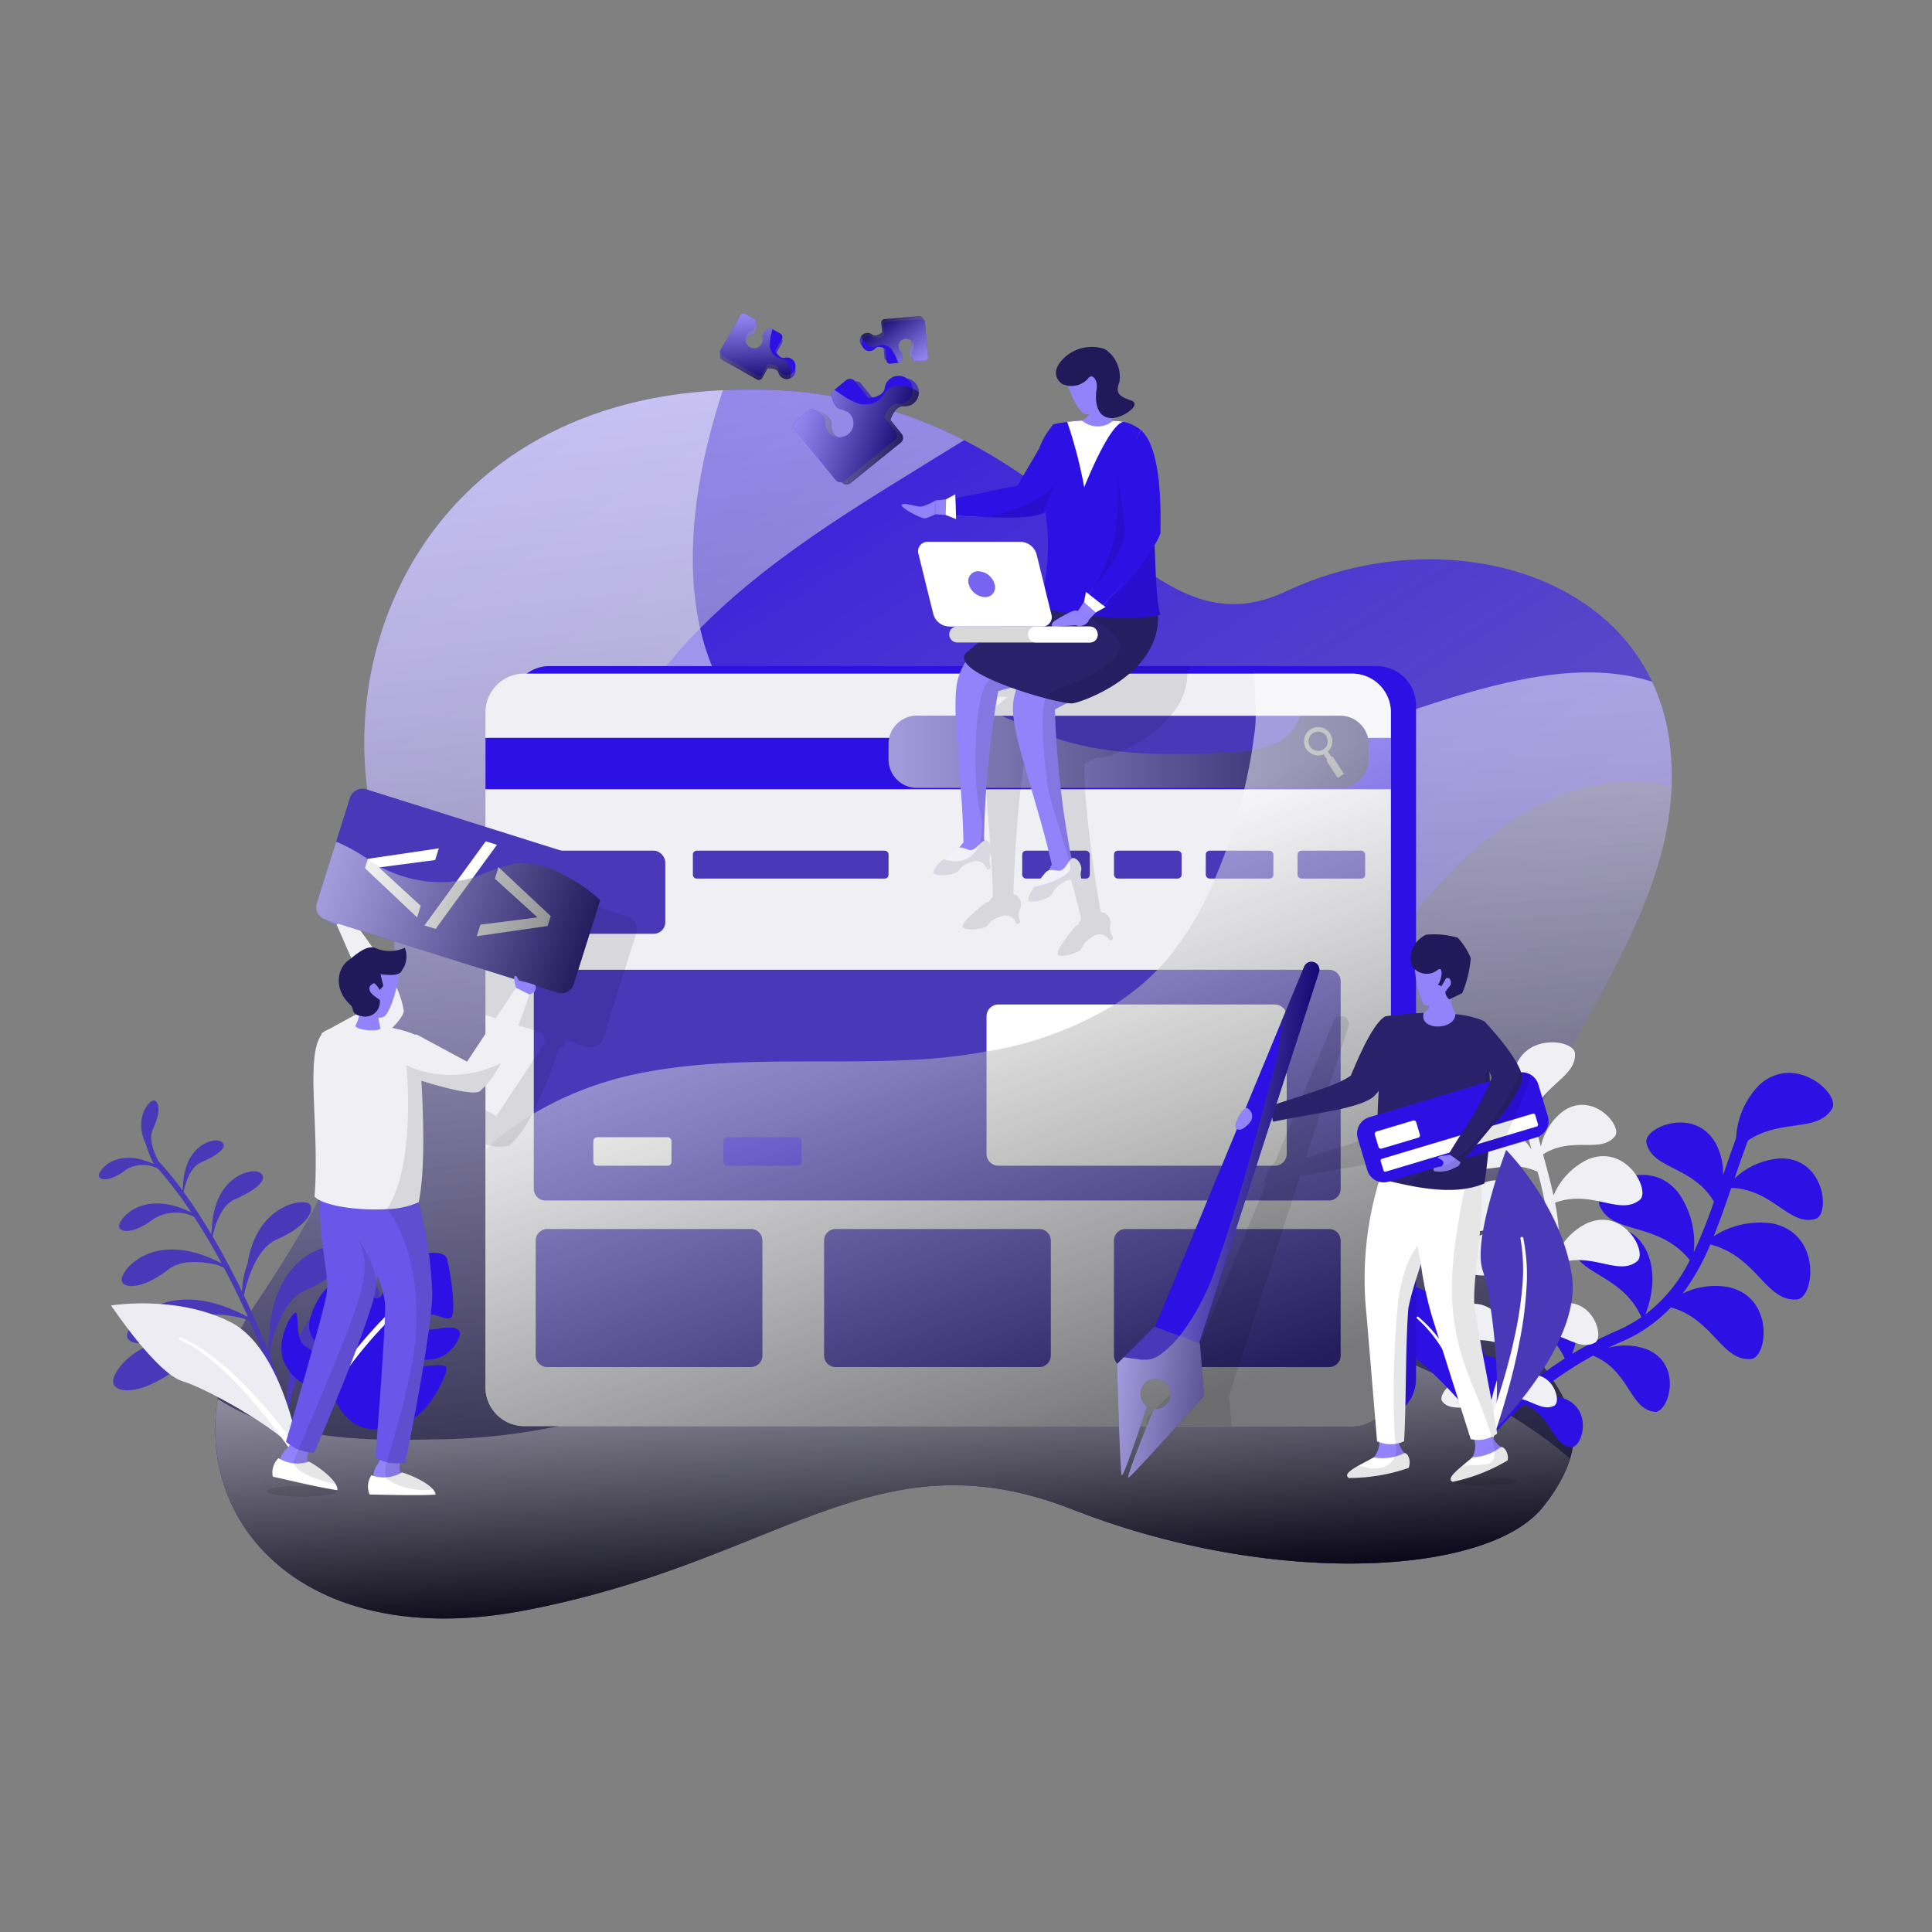 <svg xmlns="http://www.w3.org/2000/svg" xmlns:xlink="http://www.w3.org/1999/xlink" viewBox="0 0 200 200" id="CollaborationTeamIllustration"><rect x="0" y="0" width="200" height="200" fill="#808080" stroke="none"/><defs><linearGradient id="g" x1="-42.809" x2="-35.746" y1="-11.045" y2="-11.045" gradientTransform="rotate(86.29 -5.648 75.049)" xlink:href="#a"></linearGradient><linearGradient id="d" x1="49.175" x2="129.169" y1="37.427" y2="162.763" gradientUnits="userSpaceOnUse"><stop offset="0" stop-color="#2d10e4" class="stopColor10e2e4 svgShape"></stop><stop offset=".357" stop-color="#4933d3" class="stopColor33a1d3 svgShape"></stop><stop offset=".796" stop-color="#6456c0" class="stopColor5c56c0 svgShape"></stop><stop offset="1" stop-color="#4938b8" class="stopColor6c38b8 svgShape"></stop></linearGradient><linearGradient id="e" x1="89.021" x2="102.297" y1="28.057" y2="161.931" xlink:href="#b"></linearGradient><linearGradient id="f" x1="91.228" x2="93.44" y1="132.017" y2="165.209" xlink:href="#b"></linearGradient><linearGradient id="a" x1="68.646" x2="80.03" y1="60.787" y2="60.787" gradientTransform="rotate(17.806 134.03 96.279)" gradientUnits="userSpaceOnUse"><stop offset="0" stop-color="#ffffff" class="stopColorffffff svgShape"></stop><stop offset=".12" stop-color="#e8e8e8" class="stopColore8e8e8 svgShape"></stop><stop offset=".372" stop-color="#ababab" class="stopColorababab svgShape"></stop><stop offset=".733" stop-color="#4b4b4b" class="stopColor4b4b4b svgShape"></stop><stop offset="1"></stop></linearGradient><linearGradient id="b" x1="95.851" x2="99.908" y1="72.194" y2="165.5" gradientUnits="userSpaceOnUse"><stop offset="0" stop-color="#ffffff" class="stopColorffffff svgShape"></stop><stop offset=".085" stop-color="#f5f5f5" class="stopColorf5f5f5 svgShape"></stop><stop offset=".229" stop-color="#dbdbdb" class="stopColordbdbdb svgShape"></stop><stop offset=".413" stop-color="#b0b0b0" class="stopColorb0b0b0 svgShape"></stop><stop offset=".631" stop-color="#747474" class="stopColor747474 svgShape"></stop><stop offset=".876" stop-color="#292929" class="stopColor292929 svgShape"></stop><stop offset="1"></stop></linearGradient><linearGradient id="h" x1="-108.958" x2="-102.795" y1="185.773" y2="185.773" gradientTransform="rotate(-128.316 -42.668 62.287)" xlink:href="#a"></linearGradient><linearGradient id="c" x1="91.982" x2="141.685" y1="77.829" y2="77.829" gradientUnits="userSpaceOnUse"><stop offset="0" stop-color="#ffffff" class="stopColorffffff svgShape"></stop><stop offset=".256" stop-color="#c2c2c2" class="stopColorc2c2c2 svgShape"></stop><stop offset=".845" stop-color="#292929" class="stopColor292929 svgShape"></stop><stop offset="1"></stop></linearGradient><linearGradient id="i" x1="92.005" x2="111.264" y1="93.951" y2="149.419" xlink:href="#c"></linearGradient><linearGradient id="j" x1="117.172" x2="133.399" y1="128.223" y2="128.223" gradientTransform="rotate(6.459 143.583 129.104)" xlink:href="#c"></linearGradient><linearGradient id="k" x1="34.3" x2="62.191" y1="87.871" y2="87.871" gradientTransform="rotate(17.482 30.432 88.115)" xlink:href="#a"></linearGradient></defs><g data-name="Layer 1" fill="#000000" class="color000000 svgShape"><g data-name="Collaboration Team" fill="#000000" class="color000000 svgShape"><path fill="url(#d)" d="M155.423 125.014c-3.477 13.953 9.787 17.085 7.113 25.989a15.31 15.31 0 0 1-2.776 4.956c-5.668 7.229-28.191 8.365-48.73.299-20.549-8.055-30.175 5.427-56.829 10.475-21.858 4.142-33.802-8.192-31.668-21.926a23.853 23.853 0 0 1 3.454-9.065c2.295-3.671 19.884-27.628 13.424-47.776-6.287-19.655 4.682-46.217 35.42-47.57.769-.035 1.56-.058 2.352-.058a47.789 47.789 0 0 1 22.626 5.232c15.272 7.837 21.502 21.192 33.286 15.662 14.181-6.678 32.023-3.201 37.932 9.34a20.772 20.772 0 0 1 1.813 6.287 26.308 26.308 0 0 1 .195 4.532c-.585 15.547-13.918 28.788-17.612 43.623Z"></path><path fill="url(#b)" style="mix-blend-mode:overlay" d="M159.76 155.96c-5.668 7.228-28.191 8.364-48.73.298-20.549-8.055-30.175 5.427-56.829 10.475-26.642 5.048-38.563-14.377-28.214-30.99 2.295-3.672 19.884-27.63 13.424-47.777-6.287-19.655 4.682-46.217 35.42-47.57-6.276 18.977-5.427 41.959 25.22 43.554 29.05 1.526 53.49-18.943 70.976-13.378a20.772 20.772 0 0 1 1.813 6.287c2.26 17.555-13.367 31.897-17.417 48.156s14.629 17.818 4.337 30.944Z" opacity=".5"></path><path fill="url(#e)" style="mix-blend-mode:overlay" d="M159.76 155.96c-5.668 7.228-28.191 8.364-48.73.298-20.549-8.055-30.175 5.427-56.829 10.475-26.642 5.048-38.563-14.377-28.214-30.99 2.295-3.672 19.884-27.63 13.424-47.777-6.287-19.655 4.682-46.217 35.42-47.57.769-.035 1.56-.058 2.352-.058a47.789 47.789 0 0 1 22.626 5.232q-2.254 1.377-4.509 2.777c-8.387 5.163-16.878 10.418-23.659 17.566-6.77 7.148-11.76 16.522-11.588 26.367.218 11.83 8.169 22.752 18.69 28.156s23.177 5.714 34.57 2.536a44.772 44.772 0 0 0 16.408-8.1c6.712-5.485 11.13-13.218 16.5-20.034 5.358-6.815 12.506-13.16 21.146-13.837a19.378 19.378 0 0 1 5.668.39c-.585 15.547-13.918 28.788-17.612 43.624-4.05 16.258 14.629 17.818 4.337 30.944Z" opacity=".5"></path><path fill="url(#f)" style="mix-blend-mode:overlay" d="M162.536 151.002a15.31 15.31 0 0 1-2.776 4.957c-5.668 7.229-28.191 8.365-48.73.299-20.549-8.055-30.175 5.427-56.829 10.475-21.858 4.142-33.802-8.192-31.668-21.926a21.351 21.351 0 0 0 5.072 2.41c5.484 1.812 11.359 1.938 17.13 1.79a64.71 64.71 0 0 0 12.977-1.355c6.024-1.388 11.623-4.188 17.371-6.46 26.86-10.659 59.056-9.523 83.093 6.506a42.708 42.708 0 0 1 4.36 3.304Z" opacity=".5"></path><path fill="#2d10e4" d="M178.93 133.242a7.653 7.653 0 0 0-4.73.658 24.218 24.218 0 0 0 2.848-5.07c4.797 1.187 5.73 5.935 8.965 5.692 1.805-.135 2.613-6.738-2.449-7.853a8.83 8.83 0 0 0-6.162 1.306c.632-1.564 1.216-3.236 1.818-4.999 4.322.122 6.003 4.008 8.724 3.199 1.519-.452.982-6.248-3.554-6.26a7.582 7.582 0 0 0-4.836 2.089c.431-1.265.89-2.582 1.385-3.936 3.426-2.295 7.218-.806 8.719-3.301.899-1.495-3.841-5.81-7.54-2.45a8.46 8.46 0 0 0-2.399 5.494c-.48 1.32-.928 2.608-1.35 3.844a6.475 6.475 0 0 0-.736-3.252c-2.19-3.972-7.531-1.658-7.198-.11.597 2.772 4.804 2.383 6.99 6.1a52.786 52.786 0 0 1-2.097 5.26 8.933 8.933 0 0 0-1.626-6.233c-3.293-4.004-8.808-.286-8.11 1.384 1.279 3.054 6.099 1.614 9.338 5.643a15.697 15.697 0 0 1-4.6 5.615c.468-1.21 1.29-3.992.158-6.468-2.043-4.47-8.002-2.405-7.768-.704.429 3.115 5.21 2.962 7.194 7.463a15.355 15.355 0 0 1-2.589 1.428 37.541 37.541 0 0 0-4.588 2.384 6.85 6.85 0 0 0 .19-4.76c-1.485-3.816-6.54-2.383-6.427-.958.2 2.527 3.943 2.699 5.483 6.186a41.365 41.365 0 0 0-5.55 4.245 4.662 4.662 0 0 0-.138-2.66c-1.147-2.945-5.049-1.84-4.961-.74.147 1.854 2.76 2.07 4.04 4.397a24.996 24.996 0 0 0-1.512 1.6.616.616 0 0 0 .028.826.604.604 0 0 0 .047.043.616.616 0 0 0 .87-.075 31.715 31.715 0 0 1 2.974-2.925c2.864 1.213 2.867 4.245 4.862 4.464 1.097.12 2.318-3.748-.592-4.981a5.311 5.311 0 0 0-3.747.063 40.05 40.05 0 0 1 6.608-4.555c3.789 1.55 3.773 5.532 6.376 5.817 1.421.155 3.004-4.855-.766-6.453a6.424 6.424 0 0 0-4.07-.157 34.31 34.31 0 0 1 1.364-.628 15.455 15.455 0 0 0 5.16-3.573c4.36 1.212 5.258 5.574 8.276 5.347 1.712-.128 2.478-6.389-2.322-7.446Z" class="color10e2e4 svgShape"></path><path fill="#f0eff4" d="M158.177 142.388a4.385 4.385 0 0 0-2.527 1.786 33.067 33.067 0 0 1 2.392-6.18c3.304-.703 5.144 2.02 7.053 1.006 1.042-.555-.207-4.709-3.522-4.047a5.303 5.303 0 0 0-2.85 1.784c.204-.354.415-.708.64-1.062a12.756 12.756 0 0 0 1.863-4.86c3.593-1.29 6.268 1.33 8.242-.243 1.108-.883-1.279-5.51-5.045-4.001a6.445 6.445 0 0 0-3.044 2.859 19.745 19.745 0 0 0-.405-4.925c3.824-1.42 6.668 1.386 8.762-.283 1.168-.932-1.349-5.812-5.32-4.22a7.288 7.288 0 0 0-3.598 3.755c-.296-1.36-.675-2.773-1.082-4.256 3.005-1.925 5.958-.055 7.438-1.872.826-1.014-2.234-4.719-5.334-2.619a6.26 6.26 0 0 0-2.329 3.673 159.056 159.056 0 0 1-.884-3.329c1.27-3.158 4.55-3.905 4.414-6.305-.08-1.437-5.32-2.178-6.282 1.832a6.984 6.984 0 0 0 .916 4.864c.287 1.124.58 2.212.866 3.25a5.346 5.346 0 0 0-2.014-1.876c-3.34-1.692-5.909 2.369-4.962 3.27 1.696 1.614 4.385-.607 7.604.914a43.592 43.592 0 0 1 1.014 4.563 7.375 7.375 0 0 0-4.006-3.497c-4.107-1.202-6.142 3.898-4.89 4.713 2.292 1.49 4.911-1.733 8.994-.49a12.958 12.958 0 0 1-.53 5.969 7.185 7.185 0 0 0-2.897-4.487c-3.472-2.1-6.578 2.08-5.628 3.13 1.74 1.926 4.932-.4 8.377 1.749a12.676 12.676 0 0 1-1.102 2.177 30.978 30.978 0 0 0-2.022 3.76 5.654 5.654 0 0 0-2.083-3.337c-2.787-1.913-5.57 1.414-4.83 2.334 1.311 1.63 3.944.008 6.616 1.672a34.157 34.157 0 0 0-1.814 5.475 3.846 3.846 0 0 0-1.33-1.75c-2.152-1.477-4.3 1.091-3.729 1.801.962 1.196 2.845.129 4.8 1.121a20.67 20.67 0 0 0-.288 1.795.508.508 0 0 0 .403.55.434.434 0 0 0 .052.008.509.509 0 0 0 .558-.455 26.168 26.168 0 0 1 .67-3.379c2.518-.503 3.929 1.565 5.392.787.804-.428-.16-3.635-2.719-3.124Z" class="colorf0eff4 svgShape"></path><path fill="#4938b8" d="M154.174 148.633s9.633-9.272 8.55-16.563-6.809-13.034-6.809-13.034-3.529 9.275-2.43 12.467 2.323 14.965.69 17.13Z" class="color6c38b8 svgShape"></path><path fill="#ffffff" d="M153.75 148.47a70.822 70.822 0 0 0 1.686-4.917c.507-1.661.96-3.34 1.324-5.037a38.744 38.744 0 0 0 .81-5.134 19.136 19.136 0 0 0-.169-5.165.147.147 0 0 1 .112-.174.15.15 0 0 1 .174.11 19.482 19.482 0 0 1 .329 5.26 39.267 39.267 0 0 1-.668 5.223 62.175 62.175 0 0 1-1.187 5.125 71.558 71.558 0 0 1-1.563 5.034.454.454 0 1 1-.855-.304l.004-.01Z" class="colorffffff svgShape"></path><path fill="#2d10e4" d="M154.106 149.698s1.332-9.71-2.604-13.414-9.838-4.407-9.838-4.407 2.183 6.94 4.264 8.277 8.135 7.556 8.178 9.544Z" class="color10e2e4 svgShape"></path><path fill="#ffffff" d="M153.788 149.797a51.891 51.891 0 0 0-1.264-3.596 45.065 45.065 0 0 0-1.525-3.499 28.394 28.394 0 0 0-1.866-3.322 14.024 14.024 0 0 0-2.443-2.895.107.107 0 0 1-.015-.151.11.11 0 0 1 .15-.016 14.282 14.282 0 0 1 2.578 2.877 28.796 28.796 0 0 1 1.988 3.309 45.613 45.613 0 0 1 1.645 3.488c.502 1.186.971 2.378 1.387 3.606a.333.333 0 1 1-.63.214l-.003-.008Z" class="colorffffff svgShape"></path><path fill="#4938b8" d="M38.768 133.138c-1.664-.612-8.664 1.014-9.05 11.282-.055.318-.091.624-.116.921a59.476 59.476 0 0 0-1.646-4.936.112.112 0 0 0 .018-.058 5.466 5.466 0 0 1-.018-.556c.284-1.427 1.24-5.154 3.638-6.206 4.385-1.924 4.855-4.163 3.86-4.53-1.398-.514-7.286.854-7.61 9.488a8.187 8.187 0 0 0-.126 1.242 80.44 80.44 0 0 0-1.201-2.91c.136.047.214.077.214.077-.082-.05-.162-.094-.243-.142-.393-.9-.805-1.805-1.236-2.706.011-.018.85-4.672 3.354-5.77 3.679-1.614 4.073-3.493 3.239-3.8-1.078-.396-5.327.543-6.226 6.308a8.517 8.517 0 0 0-.56 2.867q-.578-1.194-1.195-2.37l.11.039c-.044-.027-.085-.05-.128-.075a76.632 76.632 0 0 0-1.837-3.305c.196-.947.805-3.188 2.276-3.834 3.247-1.424 3.37-2.507 2.432-2.853-.881-.324-4.59.538-4.794 5.977-.028.16-.047.315-.06.465q-.504-.846-1.02-1.658l.033.013-.04-.025a52.82 52.82 0 0 0-1.832-2.694c.144-.715.617-2.533 1.793-3.049 2.65-1.162 2.71-1.94 1.906-2.235-.69-.254-3.597.42-3.757 4.683a4.194 4.194 0 0 0-.052.448 34.26 34.26 0 0 0-2.507-3.06c-.393-.734-1.05-2.231-.549-3.294 1.01-2.137.458-3.124-.03-2.937-.579.22-1.897 1.968-.711 4.493a12.155 12.155 0 0 0 .82 2.065c-3.655-1.708-5.574.422-5.682 1.134-.079.517 1.001.848 2.878-.59a3.37 3.37 0 0 1 2.561-.338 4.136 4.136 0 0 1 .682.276 40.339 40.339 0 0 1 3.436 4.523c-4.804-2.368-7.32.433-7.46 1.356-.101.66 1.277 1.081 3.671-.753a4.56 4.56 0 0 1 3.548-.377 5.195 5.195 0 0 1 .534.222 68.935 68.935 0 0 1 2.857 4.836c-6.667-3.523-10.158.338-10.349 1.593-.134.879 1.702 1.44 4.89-1.003 1.364-1.044 3.575-.778 5.03-.436a6.476 6.476 0 0 1 .672.296 84.134 84.134 0 0 1 2.489 5.104c-8.06-4.36-12.28.3-12.509 1.807-.16 1.048 2.029 1.717 5.83-1.195 1.698-1.301 4.493-.897 6.218-.465.233.095.456.195.66.303a77.789 77.789 0 0 1 1.765 4.355 9.017 9.017 0 0 0-1.675-.765c-9.179-4.618-13.982.729-14.249 2.48-.19 1.246 2.412 2.042 6.932-1.42 2.47-1.892 6.897-.753 8.55-.228a6.452 6.452 0 0 1 .57.339c.007.004.016.001.023.004a39.847 39.847 0 0 1 2.175 8.172.283.283 0 0 0 .56-.068 27.154 27.154 0 0 0-.66-3.35c-.006-.136-.015-.27-.013-.413.339-1.701 1.478-6.13 4.327-7.379 5.213-2.287 5.772-4.95 4.59-5.385Z" class="color6c38b8 svgShape"></path><path fill="#edecf2" d="M31.123 150.998s-1.648-11.258-7.231-14.118-12.393-1.74-12.393-1.74 4.673 7.034 7.426 7.855 11.509 5.8 12.198 8.003Z" class="colorecf2ef svgShape"></path><path fill="#ffffff" d="M30.801 151.212a60.258 60.258 0 0 0-2.57-3.602 52.324 52.324 0 0 0-2.83-3.41 32.977 32.977 0 0 0-3.153-3.103 16.285 16.285 0 0 0-3.658-2.44.125.125 0 0 1-.066-.164.127.127 0 0 1 .163-.065 16.58 16.58 0 0 1 3.803 2.376 33.404 33.404 0 0 1 3.285 3.048 52.902 52.902 0 0 1 2.96 3.36 60.88 60.88 0 0 1 2.71 3.573.386.386 0 0 1-.634.442l-.005-.008Z" class="colorffffff svgShape"></path><path fill="#2d10e4" d="M42.23 147.162c-3.082 1.237-4.866.866-6.056-.177s-1.159-1.938-2.265-2.738-2.767-.376-4.255-2.757.646-5.878.995-5.577-.172 2.846 1.054 3.523 1.152 1.328 1.427.472-.739-.723-1.08-2.182 1.334-4.362 2.224-4.697-.35 1.467.598 2.716 1.643 1.607 1.838.873-2.197-3.998-.5-4.788 3.404-.891 2.966-.033-1.275 2.249-.581 2.525 1.135-.175 1.123-1.312-.51-2.026.177-2.358 5.994-1.773 6.375-.355.954 5.475.473 6.049-2.081-.79-2.764-.092-.876 1.676 1.111 1.329 3.29-.199 2.01 1.643-3.112 1.578-4.21 1.428-1.96.936-.924.985 4.258-.737 4.266.014-1.818 4.632-4.002 5.509Z" class="color10e2e4 svgShape"></path><path fill="#ffffff" d="M31.057 151.502a.267.267 0 0 1-.07-.01.271.271 0 0 1-.192-.333c2.262-8.402 8.333-14.495 13.37-18.865a.272.272 0 0 1 .356.41c-4.978 4.32-10.978 10.337-13.2 18.597a.272.272 0 0 1-.264.2Z" class="colorffffff svgShape"></path><path fill="#4938b8" d="m93.236 45.826-5.18 4.186a.675.675 0 0 1-.938-.087l-.018-.017-4.175-5.178a.665.665 0 0 1 .108-.93l1.54-1.233.018-.018c.443.142 1.502.59 1.496 1.35a1.478 1.478 0 0 0 .306 1.088 1.174 1.174 0 0 0 .294.272 1.46 1.46 0 0 0 1.985-2.102 1.417 1.417 0 0 0-.917-.52c-.021-.008-.057-.007-.079-.014a.767.767 0 0 1-.378-.193 1.485 1.485 0 0 1-.156-.146 3.026 3.026 0 0 1-.486-1.419l.224-.178 1.334-1.073a.542.542 0 0 1 .292-.132.645.645 0 0 1 .63.226l1.168 1.447.247.306a4.03 4.03 0 0 0 .48-.084 2.083 2.083 0 0 0 .835-.375.902.902 0 0 0 .35-.531 1.49 1.49 0 0 1 .075-.381 1.45 1.45 0 0 1 .448-.619 1.331 1.331 0 0 1 1.12-.295 1.421 1.421 0 0 1 .938.527 1.37 1.37 0 0 1 .319.901 1.45 1.45 0 0 1-1.624 1.456c-.724-.006-1.134.899-1.311 1.414l1.149 1.43a.647.647 0 0 1-.094.922Z" class="color6c38b8 svgShape"></path><path fill="#2d10e4" d="m92.602 45.575-5.17 4.189a.553.553 0 0 1-.332.143.658.658 0 0 1-.605-.23l-4.197-5.184a.657.657 0 0 1 .108-.93l1.55-1.265a4.286 4.286 0 0 1 .617.27c.437.235.893.595.876 1.09a1.453 1.453 0 0 0 .317 1.091 1.482 1.482 0 0 0 2.04.215 1.45 1.45 0 0 0 .232-2.058 2.015 2.015 0 0 0-.282-.27 1.231 1.231 0 0 0-.458-.206.66.66 0 0 0-.256-.059.91.91 0 0 1-.534-.338 2.858 2.858 0 0 1-.478-1.405l.352-.28 1.198-.985a.648.648 0 0 1 .92.105l.007.014 1.418 1.742a2.551 2.551 0 0 0 .38-.069 2.276 2.276 0 0 0 .935-.39.978.978 0 0 0 .338-.535 1.404 1.404 0 0 1 .535-.996 1.428 1.428 0 0 1 1.746-.058 1.119 1.119 0 0 1 .304.276 1.282 1.282 0 0 1 .303.764 1.41 1.41 0 0 1-.52 1.287 1.436 1.436 0 0 1-1.088.306c-.714-.003-1.138.91-1.311 1.413l1.16 1.433a.654.654 0 0 1-.105.92Z" class="color10e2e4 svgShape"></path><path fill="url(#a)" style="mix-blend-mode:overlay" d="m93.236 45.826-5.18 4.186a.675.675 0 0 1-.938-.087l-.018-.017a.658.658 0 0 1-.605-.23l-4.197-5.185a.657.657 0 0 1 .108-.93l1.55-1.265a4.286 4.286 0 0 1 .617.27l.018-.019c.443.142 1.502.59 1.496 1.35a1.478 1.478 0 0 0 .306 1.087 1.174 1.174 0 0 0 .294.273 1.4 1.4 0 0 0 1.12-.295 1.45 1.45 0 0 0 .231-2.058 2.015 2.015 0 0 0-.283-.27c-.021-.007-.057-.006-.078-.013a.767.767 0 0 1-.38-.193.66.66 0 0 0-.255-.059.91.91 0 0 1-.534-.338 2.858 2.858 0 0 1-.478-1.405l.352-.28.498.34a8.058 8.058 0 0 0 1.636.953 2.452 2.452 0 0 0 2.515-.264c.014-.007.018-.018.032-.025.344-.33.533-.806.921-1.087a1.305 1.305 0 0 1 .307-.175 2.227 2.227 0 0 1 .698-.134 3.05 3.05 0 0 1 1.477.26 2.684 2.684 0 0 1 .65.388 1.45 1.45 0 0 1-1.624 1.456c-.724-.006-1.134.899-1.311 1.414l1.149 1.43a.647.647 0 0 1-.094.922Z" opacity=".5"></path><path fill="#4938b8" d="m78.35 39.275-3.595-2.038a.419.419 0 0 1-.163-.56l.006-.015 2.038-3.588a.413.413 0 0 1 .562-.15l1.062.609.014.006c.019.288.001 1.001-.439 1.17a.917.917 0 0 0-.558.425.725.725 0 0 0-.09.232.906.906 0 0 0 1.665.667.88.88 0 0 0 .092-.647c-.001-.014-.01-.035-.01-.049a.476.476 0 0 1 .025-.263.904.904 0 0 1 .048-.123 1.878 1.878 0 0 1 .709-.603l.154.09.922.525a.336.336 0 0 1 .143.139.4.4 0 0 1 .013.415l-.57 1.003-.12.212a2.522 2.522 0 0 0 .158.258 1.294 1.294 0 0 0 .406.397.56.56 0 0 0 .386.08.925.925 0 0 1 .237-.043.9.9 0 0 1 .46.118.826.826 0 0 1 .425.58.881.881 0 0 1-.091.661.85.85 0 0 1-.448.389.9.9 0 0 1-1.21-.606c-.16-.42-.776-.45-1.114-.436l-.563.989a.401.401 0 0 1-.554.156Z" class="color6c38b8 svgShape"></path><path fill="#2d10e4" d="m78.35 38.852-3.594-2.031a.344.344 0 0 1-.158-.16.408.408 0 0 1-.005-.401l2.037-3.602a.408.408 0 0 1 .562-.149l1.083.607a2.654 2.654 0 0 1-.015.417c-.037.306-.142.65-.431.754a.901.901 0 0 0-.557.431.92.92 0 0 0 .34 1.226.9.9 0 0 0 1.24-.334 1.256 1.256 0 0 0 .092-.224.763.763 0 0 0 .015-.312.41.41 0 0 0-.025-.16.565.565 0 0 1 .074-.386 1.774 1.774 0 0 1 .702-.595l.242.14.841.466a.402.402 0 0 1 .149.555l-.007.007-.683 1.215a1.583 1.583 0 0 0 .126.204 1.411 1.411 0 0 0 .439.451.607.607 0 0 0 .385.074.87.87 0 0 1 .697.082.886.886 0 0 1 .43.994.694.694 0 0 1-.09.239.795.795 0 0 1-.372.348.875.875 0 0 1-.86-.007.891.891 0 0 1-.425-.558c-.16-.413-.784-.45-1.114-.436l-.563.996a.406.406 0 0 1-.555.148Z" class="color10e2e4 svgShape"></path><path fill="url(#g)" style="mix-blend-mode:overlay" d="m78.35 39.275-3.595-2.038a.419.419 0 0 1-.163-.56l.006-.015a.408.408 0 0 1-.005-.402l2.037-3.602a.408.408 0 0 1 .562-.149l1.083.607a2.654 2.654 0 0 1-.015.417l.014.006c.019.288.002 1.001-.439 1.17a.917.917 0 0 0-.558.425.725.725 0 0 0-.09.232.87.87 0 0 0 .425.579.9.9 0 0 0 1.24-.335 1.256 1.256 0 0 0 .092-.224c-.001-.014-.01-.035-.01-.049a.476.476 0 0 1 .025-.263.41.41 0 0 0-.025-.16.565.565 0 0 1 .074-.386 1.774 1.774 0 0 1 .702-.595l.242.14-.082.364a4.998 4.998 0 0 0-.179 1.161 1.522 1.522 0 0 0 .725 1.392c.007.007.014.006.022.013a6.42 6.42 0 0 1 .836.284.808.808 0 0 1 .171.137 1.382 1.382 0 0 1 .236.373 1.892 1.892 0 0 1 .186.911 1.664 1.664 0 0 1-.076.464.9.9 0 0 1-1.21-.606c-.16-.42-.776-.45-1.114-.436l-.563.989a.401.401 0 0 1-.554.156Z" opacity=".5"></path><path fill="#4938b8" d="m91.559 33.039 3.591-.318a.366.366 0 0 1 .395.321l.003.014.314 3.587a.36.36 0 0 1-.329.385l-1.064.09-.013.002c-.157-.197-.498-.718-.266-1.058a.8.8 0 0 0 .19-.581.633.633 0 0 0-.049-.211.79.79 0 0 0-1.527.345.767.767 0 0 0 .255.511c.008.01.024.02.032.03a.415.415 0 0 1 .112.201.801.801 0 0 1 .026.112 1.638 1.638 0 0 1-.21.785l-.154.012-.923.08a.293.293 0 0 1-.172-.029.35.35 0 0 1-.215-.292l-.088-1.002-.019-.212a2.188 2.188 0 0 0-.24-.107 1.127 1.127 0 0 0-.49-.084.488.488 0 0 0-.317.133.81.81 0 0 1-.148.15.785.785 0 0 1-.389.142.72.72 0 0 1-.592-.205.77.77 0 0 1-.263-.52.742.742 0 0 1 .13-.501.785.785 0 0 1 1.168-.165c.324.221.781-.062 1.016-.24l-.085-.989a.35.35 0 0 1 .32-.386Z" class="color6c38b8 svgShape"></path><path fill="#2d10e4" d="m91.768 33.343 3.588-.323a.3.3 0 0 1 .192.036.356.356 0 0 1 .203.286l.321 3.596a.356.356 0 0 1-.329.386l-1.078.1a2.323 2.323 0 0 1-.196-.306.737.737 0 0 1-.065-.755.787.787 0 0 0 .187-.586.802.802 0 0 0-.852-.712.786.786 0 0 0-.725.855 1.094 1.094 0 0 0 .045.206.669.669 0 0 0 .144.231.358.358 0 0 0 .097.103.493.493 0 0 1 .138.314 1.547 1.547 0 0 1-.209.775l-.243.02-.835.081a.35.35 0 0 1-.382-.324l.001-.009-.112-1.21a1.384 1.384 0 0 0-.19-.084 1.233 1.233 0 0 0-.54-.107.53.53 0 0 0-.313.138.76.76 0 0 1-.54.286.773.773 0 0 1-.803-.5.607.607 0 0 1-.053-.216.694.694 0 0 1 .094-.435.763.763 0 0 1 .622-.421.778.778 0 0 1 .581.19c.32.217.786-.065 1.016-.24l-.089-.993a.354.354 0 0 1 .325-.382Z" class="color10e2e4 svgShape"></path><path fill="url(#h)" style="mix-blend-mode:overlay" d="m91.559 33.039 3.591-.318a.366.366 0 0 1 .395.321l.003.014a.356.356 0 0 1 .203.286l.322 3.596a.356.356 0 0 1-.33.386l-1.078.1a2.323 2.323 0 0 1-.196-.306l-.013.002c-.157-.197-.498-.718-.266-1.058a.8.8 0 0 0 .19-.581.633.633 0 0 0-.049-.211.758.758 0 0 0-.592-.205.786.786 0 0 0-.725.855 1.094 1.094 0 0 0 .045.206c.008.01.024.02.032.03a.415.415 0 0 1 .112.201.358.358 0 0 0 .097.103.493.493 0 0 1 .138.314 1.547 1.547 0 0 1-.209.775l-.243.02-.121-.303a4.357 4.357 0 0 0-.448-.922 1.328 1.328 0 0 0-1.21-.64c-.008-.001-.013.002-.022.001a5.6 5.6 0 0 1-.741.21.704.704 0 0 1-.191-.013 1.207 1.207 0 0 1-.354-.15 1.65 1.65 0 0 1-.586-.563 1.454 1.454 0 0 1-.175-.37.785.785 0 0 1 1.17-.165c.323.221.78-.062 1.015-.24l-.085-.989a.35.35 0 0 1 .32-.386Z" opacity=".5"></path><path fill="#2d10e4" d="M146.588 73.107v69.589a4.172 4.172 0 0 1-1.721 3.407 3.891 3.891 0 0 1-2.295.746h-85.71a4.088 4.088 0 0 1-4.015-4.153V73.107a4.156 4.156 0 0 1 1.687-3.373 3.87 3.87 0 0 1 2.329-.78h85.709a4.08 4.08 0 0 1 4.016 4.153Z" class="color10e2e4 svgShape"></path><path fill="#f0eff4" d="M143.983 73.75v69.863a3.6 3.6 0 0 1-.034.505 1.893 1.893 0 0 1-.07.367 1.689 1.689 0 0 1-.056.23 1.503 1.503 0 0 1-.104.321c-.046.115-.092.23-.149.344a3.852 3.852 0 0 1-1.24 1.469 1.23 1.23 0 0 1-.252.172 3.412 3.412 0 0 1-.275.16 3.793 3.793 0 0 1-1.423.425c-.137.012-.275.023-.413.023H54.27a4.02 4.02 0 0 1-4.016-4.016V73.75a4.013 4.013 0 0 1 4.016-4.016h85.697a4.013 4.013 0 0 1 4.016 4.016Z" class="colorf0eff4 svgShape"></path><path fill="#2d10e4" d="M50.254 76.381h93.731v5.321H50.254z" class="color10e2e4 svgShape"></path><rect width="13.611" height="8.603" x="55.258" y="88.061" fill="#4938b8" rx="1.189" class="color6c38b8 svgShape"></rect><path fill="#4938b8" d="M72.125 88.061h19.457a.4.4 0 0 1 .4.4v2.09a.4.4 0 0 1-.4.4H72.125a.4.4 0 0 1-.4-.4v-2.09a.4.4 0 0 1 .4-.4Z" class="color6c38b8 svgShape"></path><rect width="6.998" height="2.889" x="105.817" y="88.061" fill="#4938b8" rx=".399" class="color6c38b8 svgShape"></rect><rect width="6.998" height="2.889" x="115.319" y="88.061" fill="#4938b8" rx=".399" class="color6c38b8 svgShape"></rect><rect width="6.998" height="2.889" x="124.821" y="88.061" fill="#4938b8" rx=".399" class="color6c38b8 svgShape"></rect><rect width="6.998" height="2.889" x="134.323" y="88.061" fill="#4938b8" rx=".399" class="color6c38b8 svgShape"></rect><path fill="#4938b8" d="M56.463 100.388h81.117a1.205 1.205 0 0 1 1.206 1.206v21.472a1.205 1.205 0 0 1-1.206 1.206H56.463a1.205 1.205 0 0 1-1.205-1.206v-21.472a1.205 1.205 0 0 1 1.205-1.206zm.197 26.837h21.06a1.205 1.205 0 0 1 1.206 1.205v11.885a1.205 1.205 0 0 1-1.205 1.206H56.66a1.205 1.205 0 0 1-1.206-1.206V128.43a1.205 1.205 0 0 1 1.206-1.205zm29.854 0h21.06a1.205 1.205 0 0 1 1.206 1.205v11.885a1.205 1.205 0 0 1-1.205 1.206H86.514a1.205 1.205 0 0 1-1.206-1.206V128.43a1.205 1.205 0 0 1 1.206-1.205zm30.005 0h21.061a1.205 1.205 0 0 1 1.205 1.205v11.885a1.205 1.205 0 0 1-1.205 1.206H116.52a1.205 1.205 0 0 1-1.205-1.206V128.43a1.205 1.205 0 0 1 1.205-1.205z" class="color6c38b8 svgShape"></path><path fill="#ffffff" d="M103.358 103.984h28.61a1.232 1.232 0 0 1 1.232 1.232v14.228a1.232 1.232 0 0 1-1.232 1.232h-28.61a1.232 1.232 0 0 1-1.232-1.232v-14.228a1.232 1.232 0 0 1 1.232-1.232zm-41.529 13.739h7.274a.408.408 0 0 1 .408.408v2.137a.408.408 0 0 1-.408.408h-7.274a.408.408 0 0 1-.408-.408v-2.137a.408.408 0 0 1 .408-.408z" class="colorffffff svgShape"></path><path fill="#2d10e4" d="M75.29 117.723h7.273a.408.408 0 0 1 .408.408v2.137a.408.408 0 0 1-.408.408h-7.274a.408.408 0 0 1-.408-.408v-2.137a.408.408 0 0 1 .408-.408Z" class="color10e2e4 svgShape"></path><path fill="#4938b8" d="M141.685 77.032v1.594a2.95 2.95 0 0 1-2.96 2.937H94.92a2.944 2.944 0 0 1-2.937-2.937v-1.594a2.944 2.944 0 0 1 2.937-2.937h43.807a2.95 2.95 0 0 1 2.96 2.938Z" class="color6c38b8 svgShape"></path><path fill="#ffffff" d="m137.89 78.454-.045-.08-.379-.574a1.47 1.47 0 0 0 .413-1.423 1.516 1.516 0 0 0-.195-.447 1.466 1.466 0 0 0-2.65.447 1.47 1.47 0 0 0 1.996 1.71l.367.573.046.07.47.71.436-.298Zm-.883-.883a1.01 1.01 0 0 1-1.388-.287.95.95 0 0 1-.08-.907.863.863 0 0 1 .367-.47.975.975 0 0 1 1.377.287.53.53 0 0 1 .08.183.956.956 0 0 1-.356 1.194Z" class="colorffffff svgShape"></path><path fill="#ffffff" d="m137.37 78.685.51-.334a.079.079 0 0 1 .109.023l1.096 1.675a.079.079 0 0 1-.023.109l-.51.334a.079.079 0 0 1-.109-.023l-1.096-1.675a.079.079 0 0 1 .023-.109Z" class="colorffffff svgShape"></path><path fill="url(#c)" style="mix-blend-mode:overlay" d="M141.685 77.032v1.594a2.95 2.95 0 0 1-2.96 2.937H94.92a2.944 2.944 0 0 1-2.937-2.937v-1.594a2.944 2.944 0 0 1 2.937-2.937h8.743c1.662.683 3.301 1.48 4.986 2.095 5.852 2.118 12.227 2.004 18.42 1.708a13.402 13.402 0 0 0 4.736-.843 4.717 4.717 0 0 0 2.778-2.96h4.144a2.95 2.95 0 0 1 2.96 2.938Z" opacity=".5"></path><path fill="url(#i)" style="mix-blend-mode:overlay" d="M143.983 73.75v69.863a3.6 3.6 0 0 1-.034.505 1.893 1.893 0 0 1-.07.367 1.689 1.689 0 0 1-.056.23 1.503 1.503 0 0 1-.104.321c-.046.115-.092.23-.149.344a3.852 3.852 0 0 1-1.24 1.469 1.23 1.23 0 0 1-.252.172 3.412 3.412 0 0 1-.275.16 3.793 3.793 0 0 1-1.423.425c-.137.012-.275.023-.413.023H54.27a4.02 4.02 0 0 1-4.016-4.016v-24.61c.16-.15.321-.3.482-.437a23.4 23.4 0 0 1 2.111-1.72 24.261 24.261 0 0 1 2.203-1.447 1.992 1.992 0 0 1 .207-.126.011.011 0 0 1 .011-.011 34.99 34.99 0 0 1 10.498-4.062c9.42-1.996 19.185-.975 28.8-1.492a58.67 58.67 0 0 0 7.56-.86 36.662 36.662 0 0 0 13.264-4.865 24.092 24.092 0 0 0 4.43-3.591c.32-.322.607-.631.894-.964a31.63 31.63 0 0 0 5.083-8.537c0-.01.012-.01.012-.022.011-.023.011-.035.023-.058.378-.895.734-1.824 1.078-2.742v-.012a53.195 53.195 0 0 0 1.893-6.356l.035-.138c.298-1.273.562-2.581.769-3.89.068-.435.126-.86.183-1.296.057-.344.103-.677.138-1.021a10.71 10.71 0 0 0 .057-1.262c.023-1.285-.092-2.823-.115-4.36h10.097a4.013 4.013 0 0 1 4.016 4.016Z" opacity=".5"></path><path d="M146.427 110.833c-.815.459-1.732 2.111-2.444 3.603-.528 1.124-.94 2.157-1.113 2.535a17.13 17.13 0 0 1-4.085 1.756c-1.124.378-2.363.769-3.614 1.182l3.614-11.176.804-2.478c.011-.058.023-.103.034-.16a.83.83 0 0 0-.54-.861.678.678 0 0 0-.298-.046.835.835 0 0 0-.734.505l-2.42 5.817-2.433 5.874-1.228 2.972a1.44 1.44 0 0 0-.356.321 2.75 2.75 0 0 0-.665 1.492.2.2 0 0 0 .08.275c.023.023.046.023.07.035l-.747 1.79-1.216 2.96-5.92 14.296-.608 1.457-.08-.023-3.156 3.156-.688.711v.023c0 .08.011.367.022.78h8.778l-.057-.78-.173-2.146-.08-.034 1.01-3.144 4.624-14.296.952-2.96.803-2.49a.746.746 0 0 1 .23-.172l.034.126c1.354-.287 2.696-.516 3.959-.734a31.36 31.36 0 0 0 5.197-1.182 5.185 5.185 0 0 0 1.102-.54 4.35 4.35 0 0 0 .688-.745 63.63 63.63 0 0 0-.115 2.478l-.872.264a1.836 1.836 0 0 0-.803.516 1.748 1.748 0 0 0-.39 1.687l.39 1.296.597 1.985a1.734 1.734 0 0 0 1.204 1.182 35.765 35.765 0 0 0-1.285 13.826l.368 4.337a4.172 4.172 0 0 0 1.72-3.408V110.81c-.057.011-.103.011-.16.023zm-81.44-15.937-9.73-3.064-2.41-.768-2.593-.815v14.824l2.593.815 2.41.757 1.01.321a4.786 4.786 0 0 0 .194.907l1.377.688s.86-.23.631-.895l2.26.712a1.361 1.361 0 0 0 1.71-.884l2.238-7.102.493-1.572.677-2.157.023-.069a1.358 1.358 0 0 0-.884-1.698zm-8.526 12.977-1.204 1.812-2.41 3.638-1.457 2.203-1.136-.608v3.556c.172.035.333.07.482.092a3.455 3.455 0 0 0 1.985.012 1.15 1.15 0 0 0 .126-.115 9.829 9.829 0 0 0 1.767-2.272l.012-.011c.091-.161.195-.333.275-.505.046-.092.103-.184.15-.275.068-.127.137-.253.206-.39a52.15 52.15 0 0 0 2.581-6.437zm66.456-38.564c.012.15.012.287.012.425a6.408 6.408 0 0 1-.287 1.778 7.93 7.93 0 0 1-.344.86.345.345 0 0 0-.046.116 7.922 7.922 0 0 1-1.056 1.606 11.18 11.18 0 0 1-2.616 2.283 15.394 15.394 0 0 1-1.927 1.102c-.241.114-.47.218-.689.32a8.31 8.31 0 0 1-1.962.643 2.286 2.286 0 0 1-.356-.034.319.319 0 0 1-.103-.011c-.046.023-.08.046-.126.068-.39.184-.78.379-1.17.608a38.08 38.08 0 0 0 .057 2.49.558.558 0 0 1 .012.138 122.094 122.094 0 0 0 1.629 12.679s.046.034.115.08c.011-.012.011-.012.022-.012a.453.453 0 0 1 .31.08 1.275 1.275 0 0 1 .585 1.033v.012c0 .023-.011.046-.011.069a.446.446 0 0 1-.023.172.966.966 0 0 0-.046.31 1.786 1.786 0 0 0 .344.952.396.396 0 0 1-.344.275h-.023a1.148 1.148 0 0 0-1.71-.413 2.947 2.947 0 0 0-.803.608c-.011 0-.011.012-.023.012 0 .011 0 .011-.011.011-.23.287-.23.482-.459.734-.333.345-1.95.873-2.318.551a.18.18 0 0 1-.08-.149.334.334 0 0 1 .023-.103 1.404 1.404 0 0 1 .034-.16c.023-.07.07-.139.104-.219a1.045 1.045 0 0 1 .057-.115c.057-.091.103-.172.16-.263a1.006 1.006 0 0 1 .07-.115c.527-.803 1.296-1.721 1.296-1.721a.847.847 0 0 1 .379-.264c.114-.218.23-.436.332-.62a85.6 85.6 0 0 0-1.078-4.176c-.264-.987-.55-1.95-.826-2.892-.689-2.375-1.343-4.555-1.733-6.356a.6.6 0 0 1-.034-.138 15.049 15.049 0 0 1-.344-2.272 5.835 5.835 0 0 1 .332-2.294 7.112 7.112 0 0 0-.527-.184.41.41 0 0 0-.115.023c-.287.069-.585.16-.884.241l-.344.103a43.513 43.513 0 0 0-.7 4.383c-.011.046-.011.092-.023.138-.023.172-.034.344-.057.516-.333 3.018-.55 6.54-.689 10.304a.695.695 0 0 1 .104.103h.023a.46.46 0 0 1 .172.034 1.195 1.195 0 0 1 .39 1.458 1.13 1.13 0 0 0-.138.562 1.868 1.868 0 0 0 .172.746.38.38 0 0 1-.413.195 1.405 1.405 0 0 0-.31-.54 1.158 1.158 0 0 0-1.273-.218 3.485 3.485 0 0 0-.918.425 1.73 1.73 0 0 0-.356.356 1.273 1.273 0 0 1-.275.286 1.473 1.473 0 0 1-.184.08 4.14 4.14 0 0 1-1.445.207c-.47-.011-.86-.114-.803-.378a.788.788 0 0 1 .114-.253c.046-.069.115-.149.172-.23.035-.034.046-.057.08-.091a1.475 1.475 0 0 1 .184-.195c.058-.069.115-.126.184-.195l.115-.115c.068-.057.126-.126.195-.183h.011c.585-.54 1.205-1.022 1.205-1.022a.92.92 0 0 1 .413-.183c.16-.195.31-.379.459-.528-.058-3.855-.494-7.86-.712-11.14v-.139a25.993 25.993 0 0 1 .012-5.048.61.61 0 0 1 .034-.138 5.728 5.728 0 0 1 .872-2.203.124.124 0 0 1-.034-.08.73.73 0 0 1 .092-.907c.447-.367.872-.722 1.296-1.055h-2.249a.786.786 0 0 1-.791-.792v-.069a.786.786 0 0 1 .791-.791h-.791a1.773 1.773 0 0 1-1.389-.746 1.234 1.234 0 0 1-.252-.505l-.069-.275h23.487c.034.114.057.218.092.31a1.945 1.945 0 0 1-.253.045zm34.08 84.07c0 .238-1.495.43-3.339.43s-3.338-.192-3.338-.43 1.495-.431 3.339-.431 3.338.193 3.338.43z" opacity=".1" fill="#000000" class="color000000 svgShape"></path><path fill="#9383fb" d="M142.775 148.995a2.477 2.477 0 0 1-.567 1.874 2.94 2.94 0 0 0 3.189-.447 2.485 2.485 0 0 1-.673-1.731Z" class="colorfbd783 svgShape"></path><path fill="#ffffff" d="M142.553 149.201a3.358 3.358 0 0 0 2.796 0c.24-4.31.128-9.825.441-13.747.704-3.794 3.444-9.363 3.444-14.296l-6.335.655a35.048 35.048 0 0 0-1.434 14.336zm-.345 1.668c-1.345.769-3.382 1.619-2.575 2.133a19.107 19.107 0 0 0 6.183-1.042c.274-.607.006-1.52-.42-1.538a5.132 5.132 0 0 1-3.188.447z" class="colorffffff svgShape"></path><path fill="#9383fb" d="M152.59 148.96a2.407 2.407 0 0 1-.166 1.896 2.856 2.856 0 0 0 2.943-1.059 2.414 2.414 0 0 1-.983-1.513Z" class="colorfbd783 svgShape"></path><path fill="#ffffff" d="M152.247 148.977a3.358 3.358 0 0 0 2.738-.572c-.647-4.267-1.884-9.643-2.38-13.546-.088-3.857 1.456-9.87.447-14.698l-6.067 1.936a36.2 36.2 0 0 0 1.354 14.51zm.177 1.879c-1.125.997-2.894 2.21-2.025 2.539a18.559 18.559 0 0 0 5.672-2.219c.14-.632-.295-1.447-.704-1.379a4.986 4.986 0 0 1-2.943 1.059z" class="colorffffff svgShape"></path><path fill="#2b216b" d="M153.664 122.51c-2.214.942-4.97.787-7.937.183a42.587 42.587 0 0 1-2.708-.632c-.852-3.969-.288-10.324.373-16.845 3.382-.512 7.937-.61 10.272.512a62 62 0 0 1 .39 3.663v.011a53.268 53.268 0 0 1-.39 13.107Z" class="color3f216b svgShape"></path><path d="M153.664 122.51c-2.214.942-4.97.787-7.937.183.639-.989 3.02-2.438 4.935-3.422 3.008-1.541 2.962-6.458 3.393-9.868a53.268 53.268 0 0 1-.391 13.106Z" opacity=".1" fill="#000000" class="color000000 svgShape"></path><path fill="#9383fb" d="M147.403 104.822c.743-.38.661-1.031.859-2.294l1.86-.33a4.902 4.902 0 0 0 .54 2.752c0 1.783-3.897 1.761-3.259-.128Z" class="colorfbd783 svgShape"></path><path fill="#9383fb" d="M147.313 103.83c.424.769 2.361-.15 3.505-.778l.39-4.673h-4.674a10.37 10.37 0 0 0 .78 5.451Z" class="colorfbd783 svgShape"></path><path fill="#2b216b" d="M143.392 105.216c-1.425.805-3.174 5.25-3.56 6.137-1.5 1.077-5.002 2.002-8.463 3.187l.42 1.577c4.264-.892 8.431-1.256 10.25-2.464 1.398-1.077 2.262-4.25 2.262-4.25Z" class="color3f216b svgShape"></path><path fill="#9383fb" d="M131.762 115.978c-.491.244-.164.545-1.138 1.146-.82.372-1.663-.049-2.631-.3a.238.238 0 0 1 .145-.437l1.54-.032a6.76 6.76 0 0 1 1.738-1.675Z" class="colorfbd783 svgShape"></path><path fill="#2d10e4" d="m159.04 117.747-3.645 1.093-3.733 1.116-.678.201-.012.006-1.167.35h-.006l-.5.15-.765.23-.064.017-4.727 1.415a1.771 1.771 0 0 1-2.202-1.19l-.984-3.278a1.769 1.769 0 0 1 1.19-2.203l12.56-3.755 2.738-.823a1.374 1.374 0 0 1 .368-.063.126.126 0 0 1 .046-.006 1.784 1.784 0 0 1 .96.224 1.75 1.75 0 0 1 .829 1.036l.983 3.278a1.774 1.774 0 0 1-1.19 2.202Z" class="color10e2e4 svgShape"></path><path fill="#ffffff" d="m142.492 117.134 3.793-1.134a.255.255 0 0 1 .317.172l.383 1.28a.255.255 0 0 1-.171.319l-3.793 1.134a.255.255 0 0 1-.317-.172l-.383-1.28a.255.255 0 0 1 .171-.319ZM143.057 119.96l15.628-4.674a.191.191 0 0 1 .238.129l.287.96a.191.191 0 0 1-.128.239l-15.628 4.673a.191.191 0 0 1-.238-.129l-.288-.96a.192.192 0 0 1 .13-.239Z" class="colorffffff svgShape"></path><path fill="#2b216b" d="M157.569 111.916a15.73 15.73 0 0 1-3.083 4.624l-.006.005c-.5.61-1.046 1.26-1.598 1.921l-.006.006c-.403.483-.811.978-1.214 1.484-.115.144-.235.293-.35.443l-.116-.081-.224-.155-.253-.179-.62-.442h-.007l-.115-.08c.03-.053.064-.104.092-.156a84.35 84.35 0 0 1 1.093-1.766v-.005a33.9 33.9 0 0 0 3.146-5.636c.034-.115.063-.22.092-.323-.075-.966-2.145-2.766-2.467-4.146l1.73-1.702s3.049 3.174 3.773 5.204a.533.533 0 0 1 .023.075 1.758 1.758 0 0 1 .11.909Z" class="color3f216b svgShape"></path><path fill="#9383fb" d="m151.202 120.312-.005.006c-.213.495-.167.34-.92.725a3.224 3.224 0 0 1-1.594.224.218.218 0 0 1-.281-.184.185.185 0 0 1 .069-.173l.005-.005.058-.012.701-.16a.696.696 0 0 0 .064-.07c.707-.845-1.887-.77.793-1.121h.006l.627.437.259.178Z" class="colorfbd783 svgShape"></path><path fill="#22195b" d="M146.246 100.103a1.822 1.822 0 0 0 2.595.292c.659-.438.362 1.21 0 1.544l.39.146.475-.834c.324-.046.535.093.482.667l-.565.76a1.062 1.062 0 0 0 .409.781l1.34-.654a12.025 12.025 0 0 0 .882-3.62 7.407 7.407 0 0 0-1.335-2.106 8.612 8.612 0 0 0-3.317-.313 2.916 2.916 0 0 0-1.44 1.613 2.125 2.125 0 0 0 .084 1.724Z" class="color2a195b svgShape"></path><path d="M158.42 111.231a24.676 24.676 0 0 1-1.748 4.659c-.236.552-.478 1.11-.72 1.662l-.557 1.288-3.733 1.116c-.115.144-.235.293-.35.443l-.115-.081c-.213.495-.167.34-.92.725a3.224 3.224 0 0 1-1.594.224.218.218 0 0 1-.281-.184c.322-.138.776-.322 1.397-.57h.006a4.519 4.519 0 0 0 .914-.529.006.006 0 0 1 .006-.005 12.053 12.053 0 0 0 1.466-1.306 24.04 24.04 0 0 0 1.686-1.95 25.933 25.933 0 0 0 3.536-5.71.58.58 0 0 0 .023-.08.533.533 0 0 1 .023.074 1.784 1.784 0 0 1 .96.224zm-2.357 39.94a18.182 18.182 0 0 1-5.668 2.222c-.611-.245.123-.938 1.02-1.672.754-.06 1.59-.04 2.242-.122.673-.081 1.08-.326 1.06-1.203a.346.346 0 0 0-.02-.142 7.1 7.1 0 0 0-.285-1.53c-.041-.122-.082-.264-.123-.407-.367-1.162-.958-2.732-1.855-4.893-2.956-7.054-2.446-12.049-.836-20.346a10.083 10.083 0 0 0 1.753-.449c.245 4.282-.815 9.011-.754 12.232.51 3.894 1.733 9.277 2.386 13.537-.164.102-.306.204-.47.286a2.254 2.254 0 0 0 .857 1.12c.407-.08.836.735.693 1.367zm-10.724-1.978a1.494 1.494 0 0 1-.51.163 1.939 1.939 0 0 0 .572 1.06c.428.02.693.938.407 1.55a19.298 19.298 0 0 1-6.177 1.04c-.51-.326.102-.775.979-1.264h.02q.367.06.673.122c1.407.387 2.507 0 2.976-.856a.83.83 0 0 0 .102-.184s.02 0 0-.02a2.25 2.25 0 0 0 .102-1.346v-.02c-.04-.163-.061-.408-.102-.693a96.385 96.385 0 0 1 .367-14.128c.55-4.078 1.998-5.647 1.998-5.647l.347 1.896v.02a36.669 36.669 0 0 0-1.305 4.567c-.306 3.914-.204 9.439-.449 13.74z" opacity=".1" fill="#000000" class="color000000 svgShape"></path><path fill="#2d10e4" d="M136.582 100.473a.956.956 0 0 1-.038.164l-12.41 38.412-2.014-.743-2.554-.942 13.03-31.476 2.41-5.82a.822.822 0 0 1 1.576.405Z" class="color10e2e4 svgShape"></path><path fill="#4938b8" d="M124.642 144.517s-7.425 8.27-7.822 8.453c-.344.159 2.152-5.988 2.618-7.133a1.556 1.556 0 0 0 .716-3.005 1.556 1.556 0 0 0-1.41 2.749c-.38 1.183-2.468 7.476-2.626 7.122-.183-.387-.479-11.5-.479-11.5l.693-.703 3.158-3.164.076.028 2.554.942 2.013.743.086.03Z" class="color6c38b8 svgShape"></path><path fill="url(#j)" style="mix-blend-mode:overlay" d="m136.544 100.637-12.41 38.412.085.03.423 5.438s-7.425 8.27-7.822 8.453c-.344.159 2.152-5.988 2.618-7.133a1.556 1.556 0 0 0 .716-3.005 1.556 1.556 0 0 0-1.41 2.749c-.38 1.183-2.468 7.476-2.626 7.122-.183-.387-.479-11.5-.479-11.5l.693-.703c.477.074.953.148 1.422.2a4.068 4.068 0 0 0 1.395 0 3.343 3.343 0 0 0 1.267-.707 11.385 11.385 0 0 0 1.704-1.687 24.411 24.411 0 0 0 3.937-7.685c2.183-6.173 3.85-12.514 5.515-18.834a24.54 24.54 0 0 0 1.022-5.533c.004-.118.008-.246.002-.366l2.41-5.82a.822.822 0 0 1 1.576.405.956.956 0 0 1-.038.164Z" opacity=".5"></path><path fill="#9383fb" d="M129.057 114.68c-.476.066-1.479 1.729-1.064 2.144s1.125-.311 1.402-.634a.975.975 0 0 0-.338-1.51Z" class="colorfbd783 svgShape"></path><path fill="#f0eff4" d="M41.799 104.64c.05 1.169-5.101 5.326-6.543 6.313l-.61-1.23-1.368-2.73-.008-.02 5.243-2.873-3.68-8.414 1.336-.78a43.603 43.603 0 0 1 4.643 6.832l.004.01a9.331 9.331 0 0 1 .983 2.893Z" class="colorf0eff4 svgShape"></path><path fill="#9383fb" d="M36.163 94.905s-.628-1.139-1.408-1.27c-.977-.163-1.867-.15-1.994.406s1.688.543 1.565.784-.522.017-.57.286 1.079.57 1.079.57Z" class="colorfbd783 svgShape"></path><path fill="#4938b8" d="m32.792 93.494 3.433-10.9a1.356 1.356 0 0 1 1.7-.885l24.016 7.564a1.356 1.356 0 0 1 .886 1.7l-3.433 10.9a1.356 1.356 0 0 1-1.7.885l-24.016-7.564a1.356 1.356 0 0 1-.886-1.7Z" class="color6c38b8 svgShape"></path><path fill="#ffffff" d="m38.085 88.905 7.343-1.084-.381 1.209-5.794.76-.008.027 4.308 3.956-.377 1.196-5.396-5.096zM43.94 95.8l6.346-8.709 1.156.364-6.347 8.71zm12.747.057-7.335 1.058.377-1.196 5.878-.748.009-.027-4.389-3.982.377-1.196 5.405 5.07z" class="colorffffff svgShape"></path><path fill="url(#k)" style="mix-blend-mode:overlay" d="m62.127 93.2-2.732 8.672a1.355 1.355 0 0 1-1.7.886l-24.016-7.564a1.355 1.355 0 0 1-.886-1.7l1.996-6.337a1.607 1.607 0 0 1 .252.074 18.407 18.407 0 0 1 3.502 2.039 13.776 13.776 0 0 0 4.61 1.807 12.589 12.589 0 0 0 4.106.137 11.015 11.015 0 0 0 2.02-.46c.011-.001.023-.007.034-.009a22.716 22.716 0 0 1 4.21-1.386c.087-.008.18-.018.273-.025a8.676 8.676 0 0 1 4.537 1.244 14.033 14.033 0 0 1 3.794 2.621Z" opacity=".5"></path><path d="M27.659 154.365c0 .31 1.624.562 3.628.562s3.628-.252 3.628-.562-1.625-.563-3.628-.563-3.628.252-3.628.563Z" opacity=".1" fill="#000000" class="color000000 svgShape"></path><path fill="#9383fb" d="M41.394 151.494a1.728 1.728 0 0 0 .08 1.001c.207.582-2.814.784-2.814.784a2.15 2.15 0 0 1 .317-1.525 2.446 2.446 0 0 0 .489-1.238Z" class="colorfbd783 svgShape"></path><path fill="#6a56e8" d="M36.801 122.209c.497 7.486 3.068 10.267 3.068 13.164s-1.007 15.518-1.007 15.518a4.204 4.204 0 0 0 3.097.498c1.463-7.08 2.844-15.232 2.782-17.647a43.186 43.186 0 0 0-2.225-12.084Z" class="color56e7e8 svgShape"></path><path fill="#ffffff" d="M38.454 152.718a2.064 2.064 0 0 0-.188 1.996c2.346.031 4.63.116 6.82.013 0-.842-2.235-1.96-3.481-2.302a3.666 3.666 0 0 1-3.151.293Z" class="colorffffff svgShape"></path><path fill="#9383fb" d="M31.96 150.348a1.727 1.727 0 0 0-.126.997c.085.612-2.914.193-2.914.193a2.15 2.15 0 0 1 .62-1.428 2.446 2.446 0 0 0 .732-1.112Z" class="colorfbd783 svgShape"></path><path fill="#6a56e8" d="M33.436 120.742c-1.04 7.43.91 10.677.318 13.513s-4.15 14.986-4.15 14.986a4.204 4.204 0 0 0 2.931 1.12c2.876-6.634 5.89-14.332 6.322-16.709a43.187 43.187 0 0 0 .286-12.284Z" class="color56e7e8 svgShape"></path><path fill="#ffffff" d="M28.832 150.947a2.065 2.065 0 0 0-.591 1.916c2.29.508 4.51 1.058 6.674 1.403.171-.824-1.788-2.374-2.938-2.963a3.666 3.666 0 0 1-3.145-.356Z" class="colorffffff svgShape"></path><path fill="#f0eff4" d="M43.347 124.452a8.41 8.41 0 0 1-3.282.712c-2.914.183-6.528-.299-7.503-1.285.573-7.573-1.182-15.398 1.078-17.142 1.847-.975 6.609-.826 9.397.401.023.012.035.012.057.023a.975.975 0 0 1 .253.103c.069.987.138 1.951.183 2.903.012.23.035.46.046.689l.035.7a3 3 0 0 1 .011.321c.276 5.014.321 9.546-.275 12.575Z" class="colorf0eff4 svgShape"></path><path fill="#9383fb" d="M36.79 106.204a4.748 4.748 0 0 0 .514-2.305h1.838a7.872 7.872 0 0 0 .25 2.563c-.19.36-2.421.218-2.602-.258Z" class="colorfbd783 svgShape"></path><path fill="#9383fb" d="M36.967 104.632c1.101.495 2.211 1.008 2.887.551.765-.865 1.474-3.586 1.526-5.115l-4.408-.315Z" class="colorfbd783 svgShape"></path><path fill="#22195b" d="M36.272 104.029c.503.451-.146 1.023 1.486 1.215a1.522 1.522 0 0 0 1.55-1.74c-.474-.348-1.05-.695-1.05-1.077-.075-.33.17-.535.48-.651a2.163 2.163 0 0 1 .57.712l.374-.43-.29-1.207c1.046.123 2.005.17 2.231-.425a2.398 2.398 0 0 0 .276-2.309 3.767 3.767 0 0 1-3.095 0c-.978-.297-2.135.876-2.82 1.36-1.143.934-1.39 2.999.288 4.552Z" class="color2a195b svgShape"></path><path d="M44.82 154.188a7.01 7.01 0 0 1-4.76-1.066l-.011-.011a.469.469 0 0 1-.119-.178 3.028 3.028 0 0 1 .119-1.563c.035-.154.07-.32.118-.497a98.056 98.056 0 0 0 2.546-9.993c1.136-6.642-.249-12.704-2.652-15.711a.404.404 0 0 0 .118-.012 9.992 9.992 0 0 0 1.729-.213 7.167 7.167 0 0 0 1.444-.498 43.226 43.226 0 0 1 1.385 9.295c.071 2.415-1.314 10.573-2.782 17.653a1.686 1.686 0 0 1-.556.094 1.754 1.754 0 0 0 .07 1.007c.048-.024.083-.047.13-.071a7.69 7.69 0 0 1 3.221 1.764zm-5.79-21.631v.012c-.059.39-.118.757-.177 1.089-.426 2.368-3.445 10.064-6.322 16.706a2.365 2.365 0 0 1-.58 0 1.91 1.91 0 0 0-.119.982c.047-.011.095-.035.142-.047a8.084 8.084 0 0 1 2.77 2.333c-1.586-.296-3.8-1.113-4.262-1.966a.636.636 0 0 1-.047-.544c.07-.154.237-.533.462-1.066.059-.13.118-.26.177-.415 1.563-3.658 5.364-12.633 6.05-15.083.794-2.783.865-4.192.012-6.275a16.631 16.631 0 0 1 1.895 4.274z" opacity=".1" fill="#000000" class="color000000 svgShape"></path><path fill="#f0eff4" d="M54.798 102.95a46.388 46.388 0 0 1-2.938 7.103c-.08.172-.183.344-.275.505l-.011.011a9.221 9.221 0 0 1-1.894 2.387c-.63.447-3.648-.322-6.058-1.079-.528-.172-1.032-.333-1.468-.482-.563-.206-1.033-.378-1.331-.505l.7-1.181 1.514-2.57.035-.058.022-.011 5.255 2.834 5.072-7.653Z" class="colorf0eff4 svgShape"></path><path fill="#9383fb" d="M54.794 102.943s.929-.236.615-.961a8.62 8.62 0 0 0-1.546-.43c-.27.027-.297-.625-.55-.52s.108 1.216.108 1.216Z" class="colorfbd783 svgShape"></path><path d="M51.86 110.053c-.08.172-.183.344-.275.505l-.011.011a9.221 9.221 0 0 1-1.894 2.387c-.63.447-3.648-.322-6.058-1.079.276 5.014.321 9.546-.275 12.575a8.41 8.41 0 0 1-3.282.712c2.433-3.74 2.26-10.98 2.089-13.769-.035-.711-.08-1.136-.08-1.136a7.325 7.325 0 0 0 1.502.597 11.602 11.602 0 0 0 8.284-.803Z" opacity=".1" fill="#000000" class="color000000 svgShape"></path><path fill="#9383fb" d="M102.327 88.164c-.29.573-4.515 1.501-4.515 1.501s1.143-1.565 1.926-2.448c-.101-6.311-1.189-13.03-.698-16.325.66-4.058 4.975-6.056 9.539-6.91l3.525 3.117c-.409 4.265-3.135 2.698-8.774 4.46a96.657 96.657 0 0 0-1.465 15.339s.762.71.462 1.266Z" class="colorfbd783 svgShape"></path><path fill="#f2f1fa" d="M98.868 87.933s-2.153 1.677-2.264 2.28 1.985.405 2.428.093.273-.641 1.555-1.066a1.14 1.14 0 0 1 1.581.758.394.394 0 0 0 .42-.19 1.56 1.56 0 0 1-.036-1.304c.326-.576-.126-1.504-.557-1.503s-1.03 1.168-1.675.979-.982-.426-1.451-.047Z" class="colorfaf1f3 svgShape"></path><path fill="#9383fb" d="M111.612 89.906c-.168.62-4.113 2.392-4.113 2.392s.799-1.765 1.385-2.79c-1.388-6.157-3.826-12.513-4.019-15.838-.184-4.107 3.633-6.944 7.926-8.712l4.087 2.33c.471 4.258-2.517 3.282-7.677 6.159a96.666 96.666 0 0 0 1.7 15.314s.89.54.71 1.145Z" class="colorfbd783 svgShape"></path><path fill="#f2f1fa" d="M108.18 90.387s-1.767 2.082-1.752 2.694 2.026-.008 2.396-.405.136-.683 1.305-1.36a1.14 1.14 0 0 1 1.702.418.394.394 0 0 0 .372-.272 1.56 1.56 0 0 1-.301-1.268c.2-.631-.43-1.447-.853-1.358s-.769 1.354-1.439 1.3-1.05-.216-1.43.251Z" class="colorfaf1f3 svgShape"></path><path fill="#2b216b" d="M100.007 67.57c-1.9 2.087 9.203 5.254 10.958 5.249.71-.003 9.166-2.858 8.912-9.12-.846-1.467-4.561 1.4-5.983-1.372-7.524-.055-10.187 2.191-13.887 5.243Z" class="color3f216b svgShape"></path><path fill="#2d10e4" d="M120.13 63.644c-2.985.68-7.579.282-12.471-.715 2.868-12.477-3.027-13.492 1.372-19a16.54 16.54 0 0 1 1.45-.253 24.24 24.24 0 0 1 5.801-.018 4.565 4.565 0 0 1 1.815.848c1.866 5.766 1.127 16.409 2.034 19.138Z" class="color10e2e4 svgShape"></path><path fill="#9383fb" d="M118.097 44.506c2.3 2.041 1.713 8.99 1.713 10.655-.672 2.138-3.935 5.706-7.116 9.008l-1.097-.916 5.327-7.984-.812-6.343Z" class="colorfbd783 svgShape"></path><path fill="#9383fb" d="M118.097 44.506c2.3 2.041 1.713 8.99 1.713 10.655-.672 2.138-3.935 5.706-7.116 9.008l-1.097-.916 5.327-7.984-.812-6.343Z" class="colorfbd783 svgShape"></path><path fill="#ffffff" d="m114.449 62.846-1.016.553-1.222-1.069.21-1.058.329.258 1.417 1.096.282.22z" class="colorffffff svgShape"></path><path fill="#7764f0" d="M119.808 55.164c-.569 1.801-2.993 4.641-5.639 7.467l-1.413-1.108 4.17-6.248-.817-6.345 1.995-4.419c2.3 2.037 1.704 8.99 1.704 10.653Z" class="color816ad6 svgShape"></path><path fill="#2d10e4" d="M120.13 55.193c-.567 1.8-3.315 4.612-5.96 7.438l-1.414-1.108 3.764-6.248-.631-6.345 2.215-4.419c2.3 2.037 2.027 9.02 2.027 10.682Z" class="color10e2e4 svgShape"></path><path fill="#9383fb" d="M108.815 44.827a17.71 17.71 0 0 1-.504 8.123c-2.074.85-6.904.621-11.477.285l.004-1.43 9.544-1.006 2.566-6.581Z" class="colorfbd783 svgShape"></path><path fill="#2d10e4" d="M109.252 49.77a10.054 10.054 0 0 1-.94 3.178 1.647 1.647 0 0 1-.402.206c-1.148.47-3.431.494-5.944.379-.986-.035-2.008-.092-3.006-.15v-.01l-.057-1.78.091-.022 6.346-1.32 3.694-6.322.493.574c.299.16.15 2.892-.275 5.267Z" class="color10e2e4 svgShape"></path><path fill="#ffffff" d="m98.973 53.738-1.074-.428.041-1.623.948-.514.012.417.063 1.791.01.357z" class="colorffffff svgShape"></path><path fill="#9383fb" d="M96.847 53.225a7.232 7.232 0 0 1-1.042.429c-.388.1-2.749-1.17-2.448-1.414s1.614.272 2.056.198a5.471 5.471 0 0 0 1.425-.633Z" class="colorfbd783 svgShape"></path><path fill="#ffffff" d="m116.282 43.658-.047.018c-1.543.47-3.995 6.77-3.995 6.77a48.339 48.339 0 0 0-1.76-6.77 24.24 24.24 0 0 1 5.802-.018Z" class="colorffffff svgShape"></path><path fill="#9383fb" d="M112.002 43.53c1.4-.681.693-1.857.948-1.814l1.546-.078c.127.054-.095 1.33.72 1.925a2.46 2.46 0 0 1-3.214-.032Z" class="colorfbd783 svgShape"></path><path fill="#9383fb" d="M110.474 38.88c-.224.824.913 3.417 1.745 3.936.699.35 1.749-.77 2.596-1.21a8.988 8.988 0 0 0-.84-3.922c-1.517.069-2.801.357-3.5 1.196Z" class="colorfbd783 svgShape"></path><path fill="#22195b" d="M109.943 39.738a2.312 2.312 0 0 0 2.637-.486c.522-.779 1.1.217.945 1.034s-.215 2.956 1.535 2.997c1.14.026 3.237-1.402 2.026-1.83s-1.651-.691-1.206-1.9a3.434 3.434 0 0 0-1.48-3.404 4.168 4.168 0 0 0-4.574 1.251c-.942 1.157-.4 1.965.117 2.338Z" class="color2a195b svgShape"></path><path fill="#9383fb" d="M111.597 63.253c-.4-.18-.901.171-1.329.378-.85.463-1.378.75-1.392 1.038.031.37.278.304.692.188l1.81-.136c.683.32 1.407-.344 1.316-.552Z" class="colorfbd783 svgShape"></path><path d="M108.873 50.492a1.441 1.441 0 0 0 .276-.413c-.092.241-.218.609-.39 1.045a30.805 30.805 0 0 1-.803 1.95c-.012.023-.035.057-.046.08-1.148.47-3.431.494-5.944.379.035-.011.069-.011.104-.023 3.35-.666 5.886-1.916 6.803-3.018Z" opacity=".1" fill="#000000" class="color000000 svgShape"></path><path fill="#ffffff" d="M107.816 64.857h-9.552a1.756 1.756 0 0 1-1.64-1.249l-1.546-6.266a.977.977 0 0 1 1.024-1.25h9.552a1.756 1.756 0 0 1 1.64 1.25l1.546 6.266a.977.977 0 0 1-1.024 1.249Z" class="colorffffff svgShape"></path><rect width="15.363" height="1.649" x="98.266" y="64.861" fill="#d8d8d8" rx=".79" class="colord8d8d8 svgShape"></rect><path fill="#ffffff" d="M113.629 65.651v.07a.792.792 0 0 1-.803.789h-5.611a.79.79 0 0 1-.79-.79v-.069a.79.79 0 0 1 .79-.79h5.61a.792.792 0 0 1 .804.79Z" class="colorffffff svgShape"></path><path fill="#7764f0" d="M102.962 60.475a1.01 1.01 0 0 1-1.003 1.337 1.827 1.827 0 0 1-1.671-1.337 1.01 1.01 0 0 1 1.003-1.337 1.827 1.827 0 0 1 1.671 1.337Z" class="color816ad6 svgShape"></path><path d="M103.334 71.554A96.487 96.487 0 0 0 101.86 86.9a.695.695 0 0 1 .103.102h.034c.434 0 .88.926.56 1.497a1.535 1.535 0 0 0 .034 1.303.394.394 0 0 1-.423.194 1.136 1.136 0 0 0-1.577-.754c-1.29.423-1.12.754-1.553 1.063-.446.308-2.548.514-2.434-.092a3.844 3.844 0 0 1 1.051-1.257 4.031 4.031 0 0 0 .583.137 2.755 2.755 0 0 0 2.022-.297 2.673 2.673 0 0 0 1.12-1.37.011.011 0 0 0 .011-.012 6.581 6.581 0 0 0-.023-3.736c-.64-2.846-.628-12.718 1.223-13.335 0 0 .091.035.24.103.08.034.171.069.263.114.491.217 1.017.423 1.554.617l.011.012a19.74 19.74 0 0 0-1.325.365zm16.796-7.907a1.926 1.926 0 0 1-.251.046c.251 6.273-8.204 9.118-8.913 9.13a2.76 2.76 0 0 1-.468-.046c-.423.206-.857.423-1.303.674a96.981 96.981 0 0 0 1.703 15.311.677.677 0 0 1 .114.08.042.042 0 0 1 .034-.011c.423-.08 1.052.731.857 1.36a1.534 1.534 0 0 0 .298 1.268.394.394 0 0 1-.366.274 1.143 1.143 0 0 0-1.703-.423c-1.177.686-.937.971-1.302 1.371-.377.389-2.388 1.017-2.4.4a3.333 3.333 0 0 1 .674-1.302 6.779 6.779 0 0 0 .709-.16c1.348-.355 2.936-1.074 2.982-1.726a2.978 2.978 0 0 0-.114-.73c-.469-1.898-2.114-6.514-2.285-8.205-.195-1.748-.823-6.901-.149-8.661a1.002 1.002 0 0 1 .366-.526c1.21-.765 4.947-1.622 6.844-3.724a1.439 1.439 0 0 0 .423-1.326c-.332-1.474-3.051-2.582-2.903-2.845v-.011l.092-.092.034-.034a7.583 7.583 0 0 1 .686-.537 3.37 3.37 0 0 1 .514-.286.435.435 0 0 1 .148-.068c.458-.16.035-.652.949-1.234a26.57 26.57 0 0 0 4.136-5.165c.114 3.222.194 5.987.594 7.198zM115.737 49.2l.733 5.742c-.033 2.083-2.023 4.237-3.584 6.375a16.602 16.602 0 0 0 2.605-6.528 28.867 28.867 0 0 0 .246-5.589z" opacity=".1" fill="#000000" class="color000000 svgShape"></path></g></g></svg>
